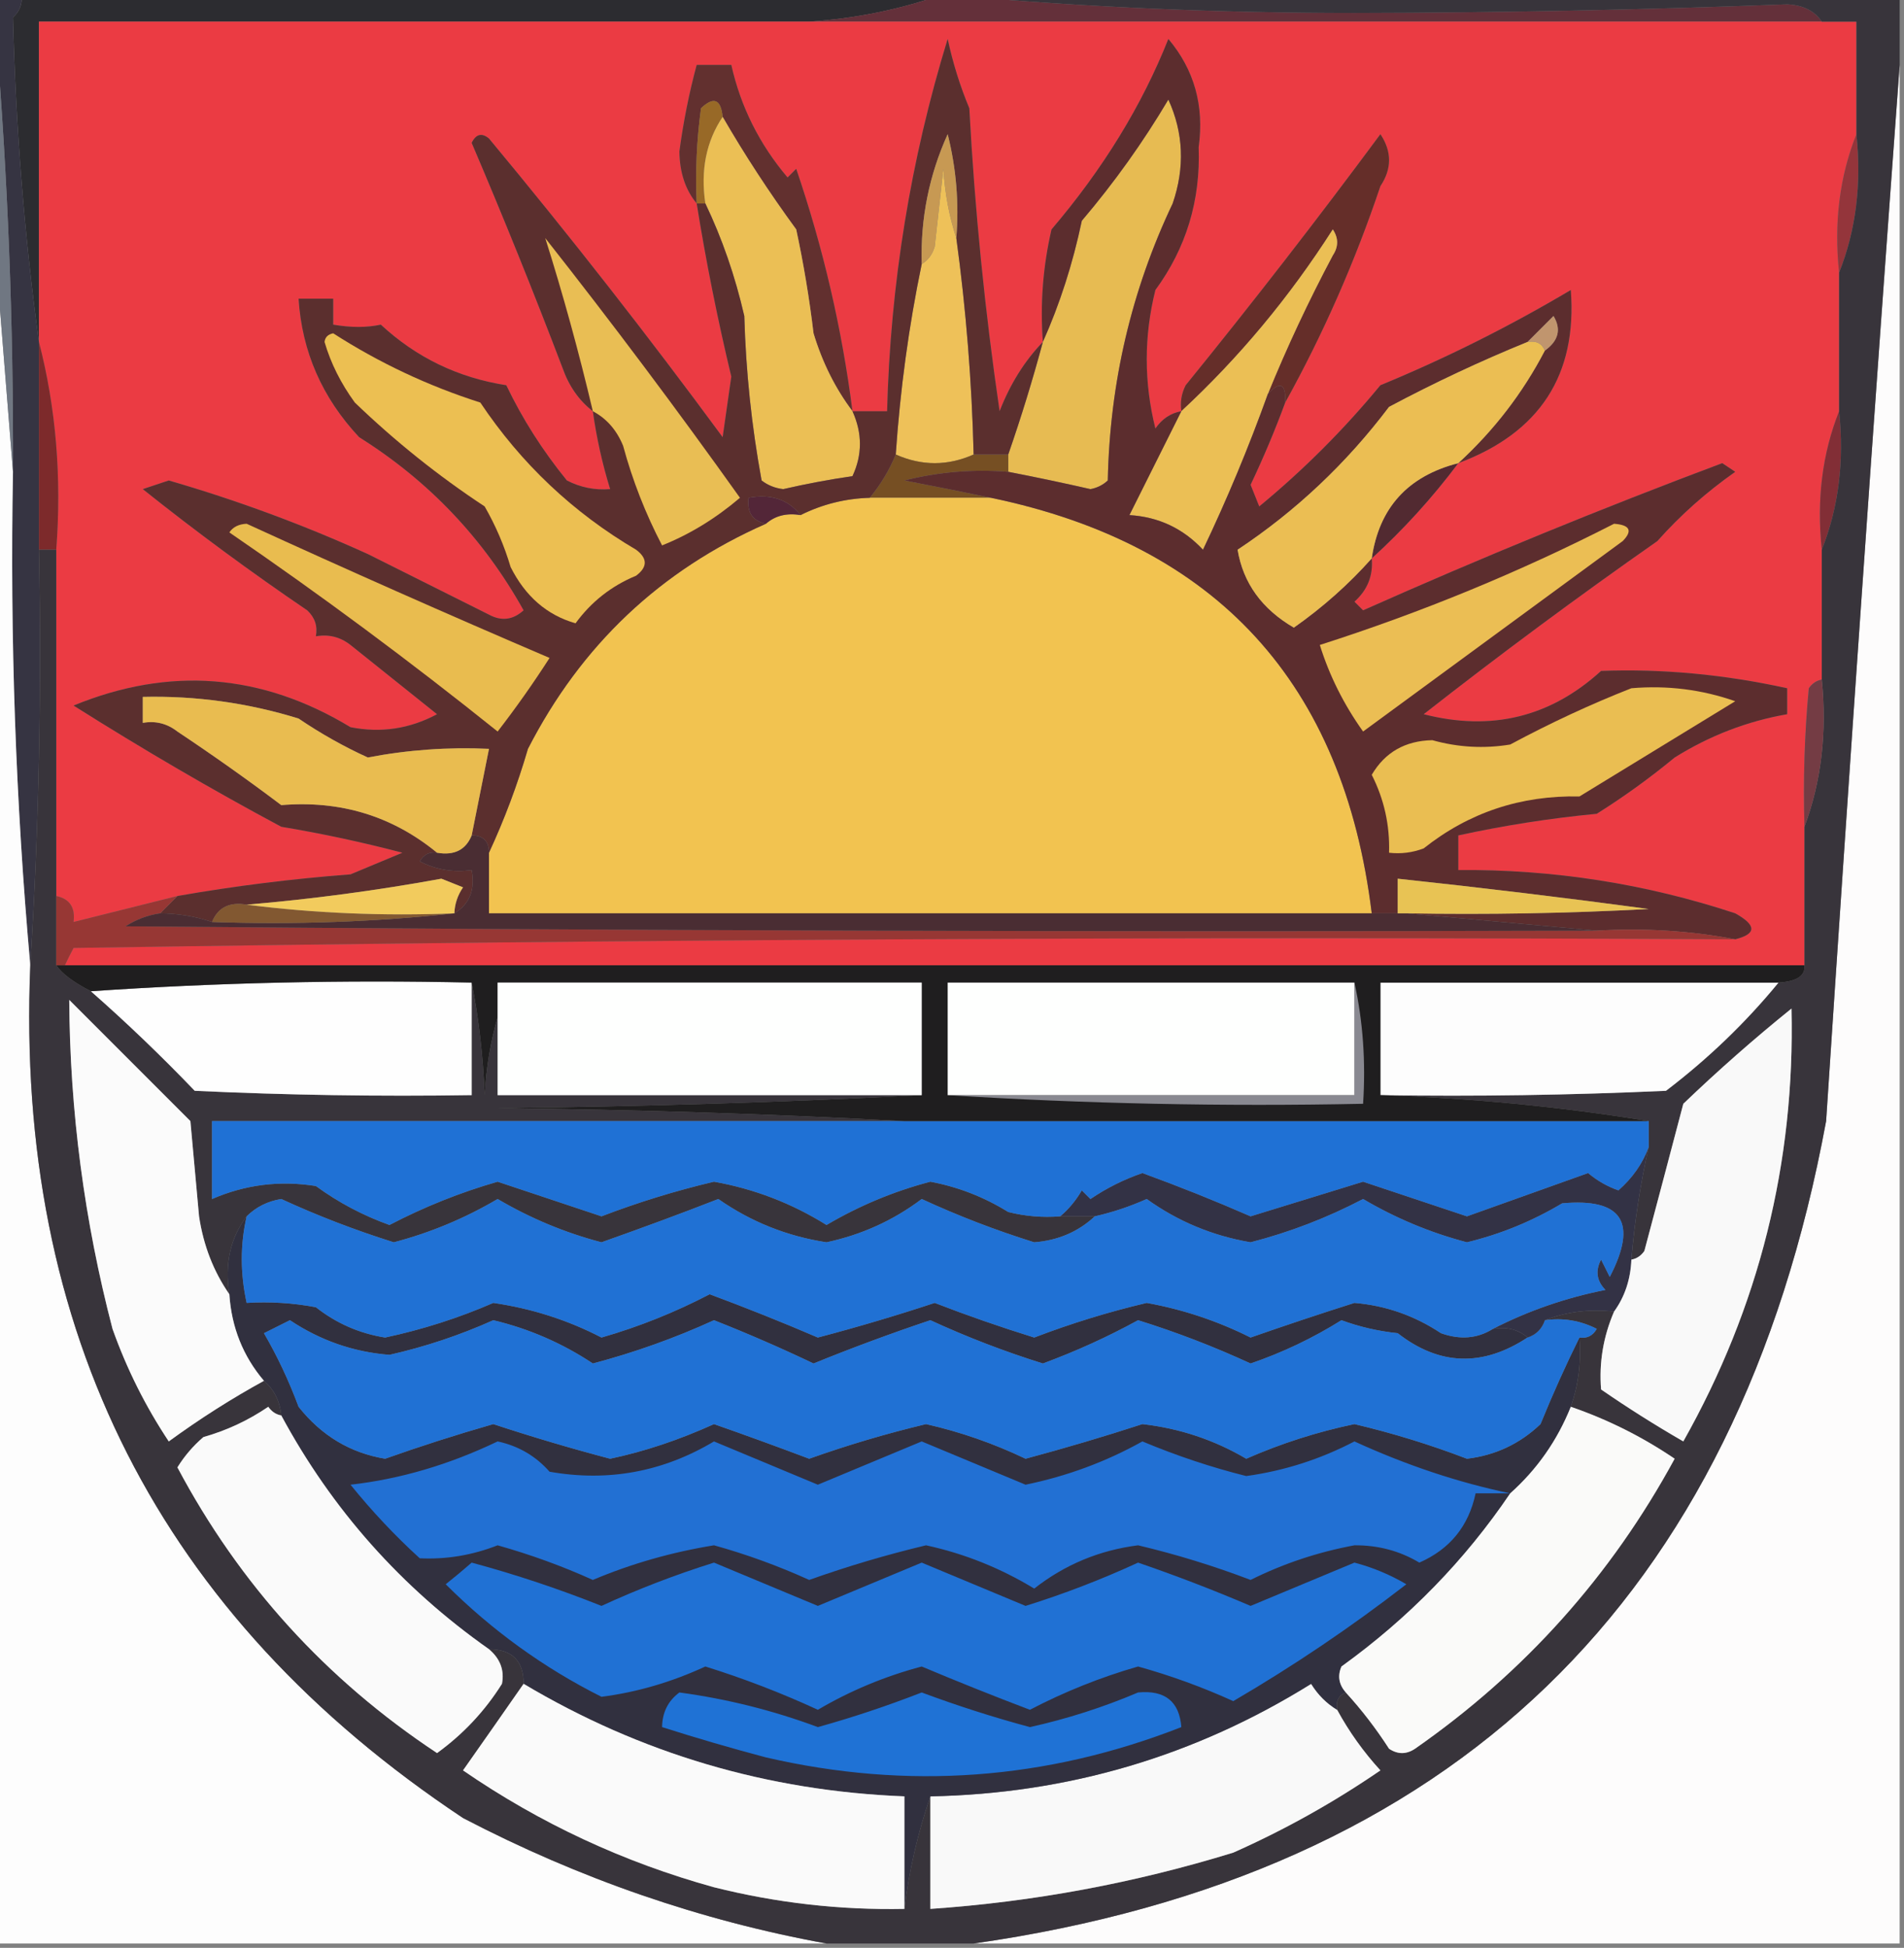 <?xml version="1.0" encoding="UTF-8"?>
<!DOCTYPE svg PUBLIC "-//W3C//DTD SVG 1.1//EN" "http://www.w3.org/Graphics/SVG/1.1/DTD/svg11.dtd">
<svg xmlns="http://www.w3.org/2000/svg" version="1.1" width="220px" height="225px" style="shape-rendering:geometricPrecision; text-rendering:geometricPrecision; image-rendering:optimizeQuality; fill-rule:evenodd; clip-rule:evenodd" xmlns:xlink="http://www.w3.org/1999/xlink">
<rect width="100%" height="100%" fill="#808080" stroke="none"/>
<g><path style="opacity:1" fill="#2c2c30" d="M 2.5,-0.5 C 37.833,-0.5 73.167,-0.5 108.5,-0.5C 103.749,1.141 98.749,2.141 93.5,2.5C 63.833,2.5 34.167,2.5 4.5,2.5C 4.5,14.833 4.5,27.167 4.5,39.5C 2.825,27.299 1.825,14.799 1.5,2C 2.252,1.329 2.586,0.496 2.5,-0.5 Z"/></g>
<g><path style="opacity:1" fill="#64303a" d="M 108.5,-0.5 C 109.167,-0.5 109.833,-0.5 110.5,-0.5C 125.485,0.833 140.818,1.499 156.5,1.5C 173.18,1.471 189.847,1.138 206.5,0.5C 208.333,0.585 209.666,1.252 210.5,2.5C 171.5,2.5 132.5,2.5 93.5,2.5C 98.749,2.141 103.749,1.141 108.5,-0.5 Z"/></g>
<g><path style="opacity:1" fill="#eb3b43" d="M 93.5,2.5 C 132.5,2.5 171.5,2.5 210.5,2.5C 211.833,2.5 213.167,2.5 214.5,2.5C 214.5,6.833 214.5,11.167 214.5,15.5C 212.554,20.396 211.887,25.729 212.5,31.5C 212.5,36.833 212.5,42.167 212.5,47.5C 210.554,52.396 209.887,57.729 210.5,63.5C 210.5,68.5 210.5,73.5 210.5,78.5C 209.883,78.611 209.383,78.944 209,79.5C 208.501,84.823 208.334,90.156 208.5,95.5C 208.5,100.833 208.5,106.167 208.5,111.5C 141.5,111.5 74.5,111.5 7.5,111.5C 7.804,110.85 8.137,110.183 8.5,109.5C 72.496,108.5 136.497,108.167 200.5,108.5C 202.977,107.88 202.977,106.88 200.5,105.5C 190.137,102.079 179.47,100.412 168.5,100.5C 168.5,99.167 168.5,97.833 168.5,96.5C 173.769,95.351 179.102,94.517 184.5,94C 187.64,92.027 190.64,89.86 193.5,87.5C 197.549,84.971 201.882,83.304 206.5,82.5C 206.5,81.5 206.5,80.5 206.5,79.5C 199.226,77.904 192.059,77.237 185,77.5C 179.141,82.84 172.308,84.506 164.5,82.5C 173.322,75.59 182.322,68.923 191.5,62.5C 194.161,59.508 197.161,56.842 200.5,54.5C 200,54.167 199.5,53.833 199,53.5C 185.01,58.744 171.176,64.411 157.5,70.5C 157.167,70.167 156.833,69.833 156.5,69.5C 158.005,68.159 158.672,66.492 158.5,64.5C 162.157,61.174 165.49,57.508 168.5,53.5C 177.911,49.987 182.245,43.32 181.5,33.5C 174.404,37.715 167.071,41.381 159.5,44.5C 155.29,49.609 150.623,54.275 145.5,58.5C 145.167,57.667 144.833,56.833 144.5,56C 145.996,52.848 147.329,49.682 148.5,46.5C 152.896,38.567 156.563,30.233 159.5,21.5C 160.833,19.5 160.833,17.5 159.5,15.5C 152.226,25.325 144.726,34.992 137,44.5C 136.517,45.448 136.351,46.448 136.5,47.5C 135.265,47.721 134.265,48.388 133.5,49.5C 132.167,44.167 132.167,38.833 133.5,33.5C 137.06,28.646 138.727,23.146 138.5,17C 139.16,12.217 137.993,8.051 135,4.5C 131.943,12.199 127.443,19.533 121.5,26.5C 120.508,30.783 120.174,35.116 120.5,39.5C 118.383,41.7 116.716,44.367 115.5,47.5C 113.795,35.885 112.628,24.219 112,12.5C 110.938,9.971 110.105,7.304 109.5,4.5C 105.218,18.435 102.884,32.768 102.5,47.5C 101.167,47.5 99.833,47.5 98.5,47.5C 97.282,37.961 95.115,28.627 92,19.5C 91.667,19.833 91.333,20.167 91,20.5C 87.75,16.666 85.583,12.333 84.5,7.5C 83.167,7.5 81.833,7.5 80.5,7.5C 79.623,10.752 78.957,14.085 78.5,17.5C 78.539,19.952 79.206,21.952 80.5,23.5C 81.576,30.2 82.91,36.866 84.5,43.5C 84.167,45.833 83.833,48.167 83.5,50.5C 74.879,38.786 65.879,27.286 56.5,16C 55.668,15.312 55.002,15.479 54.5,16.5C 58.16,25.066 61.66,33.732 65,42.5C 65.737,44.596 66.903,46.263 68.5,47.5C 68.927,50.564 69.594,53.564 70.5,56.5C 68.738,56.643 67.071,56.309 65.5,55.5C 62.686,52.044 60.352,48.377 58.5,44.5C 52.932,43.633 48.099,41.299 44,37.5C 42.374,37.854 40.541,37.854 38.5,37.5C 38.5,36.5 38.5,35.5 38.5,34.5C 37.167,34.5 35.833,34.5 34.5,34.5C 34.888,40.603 37.221,45.937 41.5,50.5C 49.549,55.548 55.882,62.215 60.5,70.5C 59.277,71.614 57.944,71.781 56.5,71C 51.87,68.685 47.203,66.352 42.5,64C 35.081,60.63 27.414,57.796 19.5,55.5C 18.5,55.833 17.5,56.167 16.5,56.5C 22.655,61.411 28.989,66.077 35.5,70.5C 36.386,71.325 36.719,72.325 36.5,73.5C 37.978,73.238 39.311,73.571 40.5,74.5C 43.833,77.167 47.167,79.833 50.5,82.5C 47.336,84.194 44.002,84.694 40.5,84C 30.24,77.788 19.573,76.954 8.5,81.5C 16.552,86.582 24.552,91.249 32.5,95.5C 37.218,96.286 41.885,97.286 46.5,98.5C 44.5,99.333 42.5,100.167 40.5,101C 33.782,101.509 27.115,102.342 20.5,103.5C 16.5,104.5 12.5,105.5 8.5,106.5C 8.715,104.821 8.048,103.821 6.5,103.5C 6.5,90.167 6.5,76.833 6.5,63.5C 7.133,55.097 6.467,47.097 4.5,39.5C 4.5,27.167 4.5,14.833 4.5,2.5C 34.167,2.5 63.833,2.5 93.5,2.5 Z"/></g>
<g><path style="opacity:1" fill="#62302f" d="M 98.5,47.5 C 96.519,44.872 95.019,41.872 94,38.5C 93.519,34.469 92.853,30.469 92,26.5C 88.888,22.247 86.055,17.913 83.5,13.5C 83.294,11.451 82.461,11.117 81,12.5C 80.501,16.152 80.335,19.818 80.5,23.5C 79.206,21.952 78.539,19.952 78.5,17.5C 78.957,14.085 79.623,10.752 80.5,7.5C 81.833,7.5 83.167,7.5 84.5,7.5C 85.583,12.333 87.75,16.666 91,20.5C 91.333,20.167 91.667,19.833 92,19.5C 95.115,28.627 97.282,37.961 98.5,47.5 Z"/></g>
<g><path style="opacity:1" fill="#fdfcfc" d="M 219.5,7.5 C 219.5,79.833 219.5,152.167 219.5,224.5C 183.833,224.5 148.167,224.5 112.5,224.5C 167.937,216.568 200.77,184.901 211,129.5C 213.685,88.68 216.519,48.013 219.5,7.5 Z"/></g>
<g><path style="opacity:1" fill="#986927" d="M 83.5,13.5 C 81.598,16.337 80.931,19.671 81.5,23.5C 81.167,23.5 80.833,23.5 80.5,23.5C 80.335,19.818 80.501,16.152 81,12.5C 82.461,11.117 83.294,11.451 83.5,13.5 Z"/></g>
<g><path style="opacity:1" fill="#e7bb52" d="M 116.5,54.5 C 116.5,53.833 116.5,53.167 116.5,52.5C 117.988,48.212 119.322,43.879 120.5,39.5C 122.461,35.112 123.961,30.446 125,25.5C 128.747,21.093 132.08,16.426 135,11.5C 136.755,15.35 136.922,19.35 135.5,23.5C 130.736,33.525 128.236,44.192 128,55.5C 127.439,56.022 126.772,56.355 126,56.5C 122.829,55.778 119.662,55.111 116.5,54.5 Z"/></g>
<g><path style="opacity:1" fill="#ebbf55" d="M 83.5,13.5 C 86.055,17.913 88.888,22.247 92,26.5C 92.853,30.469 93.519,34.469 94,38.5C 95.019,41.872 96.519,44.872 98.5,47.5C 99.649,50.041 99.649,52.541 98.5,55C 95.812,55.392 93.145,55.892 90.5,56.5C 89.558,56.392 88.725,56.059 88,55.5C 86.848,49.23 86.181,42.897 86,36.5C 84.941,31.888 83.441,27.554 81.5,23.5C 80.931,19.671 81.598,16.337 83.5,13.5 Z"/></g>
<g><path style="opacity:1" fill="#363442" d="M -0.5,-0.5 C 0.5,-0.5 1.5,-0.5 2.5,-0.5C 2.586,0.496 2.252,1.329 1.5,2C 1.825,14.799 2.825,27.299 4.5,39.5C 4.5,47.5 4.5,55.5 4.5,63.5C 4.83,79.675 4.496,95.675 3.5,111.5C 1.811,92.694 1.145,73.694 1.5,54.5C 1.568,37.314 0.901,20.314 -0.5,3.5C -0.5,2.167 -0.5,0.833 -0.5,-0.5 Z"/></g>
<g><path style="opacity:1" fill="#eec159" d="M 110.5,27.5 C 111.629,35.79 112.296,44.124 112.5,52.5C 109.5,53.833 106.5,53.833 103.5,52.5C 104.015,44.967 105.015,37.634 106.5,30.5C 107.222,30.082 107.722,29.416 108,28.5C 108.333,25.5 108.667,22.5 109,19.5C 109.183,22.365 109.683,25.031 110.5,27.5 Z"/></g>
<g><path style="opacity:1" fill="#652e29" d="M 148.5,46.5 C 148.591,44.302 147.925,43.969 146.5,45.5C 148.699,40.099 151.199,34.765 154,29.5C 154.667,28.5 154.667,27.5 154,26.5C 149.003,34.319 143.169,41.319 136.5,47.5C 136.351,46.448 136.517,45.448 137,44.5C 144.726,34.992 152.226,25.325 159.5,15.5C 160.833,17.5 160.833,19.5 159.5,21.5C 156.563,30.233 152.896,38.567 148.5,46.5 Z"/></g>
<g><path style="opacity:1" fill="#94353b" d="M 214.5,15.5 C 215.113,21.271 214.446,26.604 212.5,31.5C 211.887,25.729 212.554,20.396 214.5,15.5 Z"/></g>
<g><path style="opacity:1" fill="#fdfdfd" d="M -0.5,29.5 C 0.167,37.833 0.833,46.167 1.5,54.5C 1.145,73.694 1.811,92.694 3.5,111.5C 1.761,153.857 18.428,186.691 53.5,210C 66.939,217.01 80.939,221.844 95.5,224.5C 63.5,224.5 31.5,224.5 -0.5,224.5C -0.5,159.5 -0.5,94.5 -0.5,29.5 Z"/></g>
<g><path style="opacity:1" fill="#ebbf55" d="M 146.5,45.5 C 144.279,51.677 141.779,57.677 139,63.5C 136.703,61.039 133.87,59.706 130.5,59.5C 132.5,55.5 134.5,51.5 136.5,47.5C 143.169,41.319 149.003,34.319 154,26.5C 154.667,27.5 154.667,28.5 154,29.5C 151.199,34.765 148.699,40.099 146.5,45.5 Z"/></g>
<g><path style="opacity:1" fill="#707782" d="M -0.5,3.5 C 0.901,20.314 1.568,37.314 1.5,54.5C 0.833,46.167 0.167,37.833 -0.5,29.5C -0.5,20.833 -0.5,12.167 -0.5,3.5 Z"/></g>
<g><path style="opacity:1" fill="#764f23" d="M 103.5,52.5 C 106.5,53.833 109.5,53.833 112.5,52.5C 113.833,52.5 115.167,52.5 116.5,52.5C 116.5,53.167 116.5,53.833 116.5,54.5C 112.445,54.176 108.445,54.509 104.5,55.5C 107.977,56.167 111.311,56.834 114.5,57.5C 109.833,57.5 105.167,57.5 100.5,57.5C 101.767,55.961 102.767,54.294 103.5,52.5 Z"/></g>
<g><path style="opacity:1" fill="#7d2a2b" d="M 4.5,39.5 C 6.467,47.097 7.133,55.097 6.5,63.5C 5.833,63.5 5.167,63.5 4.5,63.5C 4.5,55.5 4.5,47.5 4.5,39.5 Z"/></g>
<g><path style="opacity:1" fill="#f2c350" d="M 100.5,57.5 C 105.167,57.5 109.833,57.5 114.5,57.5C 140.582,62.919 155.248,78.919 158.5,105.5C 124.5,105.5 90.5,105.5 56.5,105.5C 56.5,103.167 56.5,100.833 56.5,98.5C 58.284,94.655 59.784,90.655 61,86.5C 67.136,74.535 76.303,65.868 88.5,60.5C 89.568,59.566 90.901,59.232 92.5,59.5C 95.006,58.25 97.673,57.584 100.5,57.5 Z"/></g>
<g><path style="opacity:1" fill="#532638" d="M 92.5,59.5 C 90.901,59.232 89.568,59.566 88.5,60.5C 86.952,60.179 86.285,59.179 86.5,57.5C 89.082,57.025 91.082,57.692 92.5,59.5 Z"/></g>
<g><path style="opacity:1" fill="#5c2d2e" d="M 136.5,47.5 C 134.5,51.5 132.5,55.5 130.5,59.5C 133.87,59.706 136.703,61.039 139,63.5C 141.779,57.677 144.279,51.677 146.5,45.5C 147.925,43.969 148.591,44.302 148.5,46.5C 147.329,49.682 145.996,52.848 144.5,56C 144.833,56.833 145.167,57.667 145.5,58.5C 150.623,54.275 155.29,49.609 159.5,44.5C 167.071,41.381 174.404,37.715 181.5,33.5C 182.245,43.32 177.911,49.987 168.5,53.5C 172.623,49.718 175.957,45.385 178.5,40.5C 180.088,39.365 180.421,38.031 179.5,36.5C 178.452,37.548 177.452,38.548 176.5,39.5C 171.099,41.699 165.765,44.199 160.5,47C 155.568,53.533 149.734,59.033 143,63.5C 143.642,67.351 145.809,70.351 149.5,72.5C 152.843,70.153 155.843,67.487 158.5,64.5C 158.672,66.492 158.005,68.159 156.5,69.5C 156.833,69.833 157.167,70.167 157.5,70.5C 171.176,64.411 185.01,58.744 199,53.5C 199.5,53.833 200,54.167 200.5,54.5C 197.161,56.842 194.161,59.508 191.5,62.5C 182.322,68.923 173.322,75.59 164.5,82.5C 172.308,84.506 179.141,82.84 185,77.5C 192.059,77.237 199.226,77.904 206.5,79.5C 206.5,80.5 206.5,81.5 206.5,82.5C 201.882,83.304 197.549,84.971 193.5,87.5C 190.64,89.86 187.64,92.027 184.5,94C 179.102,94.517 173.769,95.351 168.5,96.5C 168.5,97.833 168.5,99.167 168.5,100.5C 179.47,100.412 190.137,102.079 200.5,105.5C 202.977,106.88 202.977,107.88 200.5,108.5C 195.36,107.512 190.026,107.179 184.5,107.5C 177.167,106.833 169.833,106.167 162.5,105.5C 171.839,105.666 181.173,105.5 190.5,105C 180.841,103.701 171.174,102.534 161.5,101.5C 161.5,102.833 161.5,104.167 161.5,105.5C 160.5,105.5 159.5,105.5 158.5,105.5C 155.248,78.919 140.582,62.919 114.5,57.5C 111.311,56.834 107.977,56.167 104.5,55.5C 108.445,54.509 112.445,54.176 116.5,54.5C 119.662,55.111 122.829,55.778 126,56.5C 126.772,56.355 127.439,56.022 128,55.5C 128.236,44.192 130.736,33.525 135.5,23.5C 136.922,19.35 136.755,15.35 135,11.5C 132.08,16.426 128.747,21.093 125,25.5C 123.961,30.446 122.461,35.112 120.5,39.5C 120.174,35.116 120.508,30.783 121.5,26.5C 127.443,19.533 131.943,12.199 135,4.5C 137.993,8.051 139.16,12.217 138.5,17C 138.727,23.146 137.06,28.646 133.5,33.5C 132.167,38.833 132.167,44.167 133.5,49.5C 134.265,48.388 135.265,47.721 136.5,47.5 Z"/></g>
<g><path style="opacity:1" fill="#522a31" d="M 168.5,53.5 C 165.49,57.508 162.157,61.174 158.5,64.5C 159.341,58.656 162.674,54.989 168.5,53.5 Z"/></g>
<g><path style="opacity:1" fill="#ebbe53" d="M 176.5,39.5 C 177.492,39.328 178.158,39.662 178.5,40.5C 175.957,45.385 172.623,49.718 168.5,53.5C 162.674,54.989 159.341,58.656 158.5,64.5C 155.843,67.487 152.843,70.153 149.5,72.5C 145.809,70.351 143.642,67.351 143,63.5C 149.734,59.033 155.568,53.533 160.5,47C 165.765,44.199 171.099,41.699 176.5,39.5 Z"/></g>
<g><path style="opacity:1" fill="#c0956e" d="M 178.5,40.5 C 178.158,39.662 177.492,39.328 176.5,39.5C 177.452,38.548 178.452,37.548 179.5,36.5C 180.421,38.031 180.088,39.365 178.5,40.5 Z"/></g>
<g><path style="opacity:1" fill="#822e36" d="M 212.5,47.5 C 213.113,53.271 212.446,58.604 210.5,63.5C 209.887,57.729 210.554,52.396 212.5,47.5 Z"/></g>
<g><path style="opacity:1" fill="#ebbe54" d="M 186.5,60.5 C 188.337,60.639 188.67,61.306 187.5,62.5C 177.49,69.836 167.49,77.17 157.5,84.5C 155.268,81.37 153.602,78.037 152.5,74.5C 164.28,70.732 175.613,66.066 186.5,60.5 Z"/></g>
<g><path style="opacity:1" fill="#5b2f2e" d="M 120.5,39.5 C 119.322,43.879 117.988,48.212 116.5,52.5C 115.167,52.5 113.833,52.5 112.5,52.5C 112.296,44.124 111.629,35.79 110.5,27.5C 110.824,23.445 110.491,19.445 109.5,15.5C 107.351,20.244 106.351,25.244 106.5,30.5C 105.015,37.634 104.015,44.967 103.5,52.5C 102.767,54.294 101.767,55.961 100.5,57.5C 97.673,57.584 95.006,58.25 92.5,59.5C 91.082,57.692 89.082,57.025 86.5,57.5C 86.285,59.179 86.952,60.179 88.5,60.5C 76.303,65.868 67.136,74.535 61,86.5C 59.784,90.655 58.284,94.655 56.5,98.5C 56.5,97.167 55.833,96.5 54.5,96.5C 55.167,93.167 55.833,89.833 56.5,86.5C 51.788,86.282 47.122,86.615 42.5,87.5C 39.729,86.239 37.062,84.739 34.5,83C 28.635,81.189 22.635,80.356 16.5,80.5C 16.5,81.5 16.5,82.5 16.5,83.5C 17.978,83.238 19.311,83.571 20.5,84.5C 24.603,87.231 28.603,90.064 32.5,93C 39.341,92.432 45.341,94.265 50.5,98.5C 49.624,98.369 48.957,98.703 48.5,99.5C 50.396,100.466 52.396,100.799 54.5,100.5C 54.923,102.781 54.256,104.448 52.5,105.5C 52.539,104.417 52.873,103.417 53.5,102.5C 52.667,102.167 51.833,101.833 51,101.5C 43.54,102.862 36.04,103.862 28.5,104.5C 26.517,104.157 25.183,104.824 24.5,106.5C 22.565,105.85 20.565,105.517 18.5,105.5C 19.167,104.833 19.833,104.167 20.5,103.5C 27.115,102.342 33.782,101.509 40.5,101C 42.5,100.167 44.5,99.333 46.5,98.5C 41.885,97.286 37.218,96.286 32.5,95.5C 24.552,91.249 16.552,86.582 8.5,81.5C 19.573,76.954 30.24,77.788 40.5,84C 44.002,84.694 47.336,84.194 50.5,82.5C 47.167,79.833 43.833,77.167 40.5,74.5C 39.311,73.571 37.978,73.238 36.5,73.5C 36.719,72.325 36.386,71.325 35.5,70.5C 28.989,66.077 22.655,61.411 16.5,56.5C 17.5,56.167 18.5,55.833 19.5,55.5C 27.414,57.796 35.081,60.63 42.5,64C 47.203,66.352 51.87,68.685 56.5,71C 57.944,71.781 59.277,71.614 60.5,70.5C 55.882,62.215 49.549,55.548 41.5,50.5C 37.221,45.937 34.888,40.603 34.5,34.5C 35.833,34.5 37.167,34.5 38.5,34.5C 38.5,35.5 38.5,36.5 38.5,37.5C 40.541,37.854 42.374,37.854 44,37.5C 48.099,41.299 52.932,43.633 58.5,44.5C 60.352,48.377 62.686,52.044 65.5,55.5C 67.071,56.309 68.738,56.643 70.5,56.5C 69.594,53.564 68.927,50.564 68.5,47.5C 66.903,46.263 65.737,44.596 65,42.5C 61.66,33.732 58.16,25.066 54.5,16.5C 55.002,15.479 55.668,15.312 56.5,16C 65.879,27.286 74.879,38.786 83.5,50.5C 83.833,48.167 84.167,45.833 84.5,43.5C 82.91,36.866 81.576,30.2 80.5,23.5C 80.833,23.5 81.167,23.5 81.5,23.5C 83.441,27.554 84.941,31.888 86,36.5C 86.181,42.897 86.848,49.23 88,55.5C 88.725,56.059 89.558,56.392 90.5,56.5C 93.145,55.892 95.812,55.392 98.5,55C 99.649,52.541 99.649,50.041 98.5,47.5C 99.833,47.5 101.167,47.5 102.5,47.5C 102.884,32.768 105.218,18.435 109.5,4.5C 110.105,7.304 110.938,9.971 112,12.5C 112.628,24.219 113.795,35.885 115.5,47.5C 116.716,44.367 118.383,41.7 120.5,39.5 Z"/></g>
<g><path style="opacity:1" fill="#e9bc4f" d="M 26.5,61.5 C 26.917,60.876 27.584,60.543 28.5,60.5C 40.106,65.817 51.772,70.984 63.5,76C 61.623,78.921 59.623,81.754 57.5,84.5C 47.43,76.423 37.097,68.757 26.5,61.5 Z"/></g>
<g><path style="opacity:1" fill="#ecbf52" d="M 37.5,39.5 C 37.56,38.957 37.893,38.624 38.5,38.5C 43.81,41.912 49.477,44.579 55.5,46.5C 60.213,53.546 66.213,59.213 73.5,63.5C 74.833,64.5 74.833,65.5 73.5,66.5C 70.651,67.677 68.318,69.51 66.5,72C 63.199,71.052 60.699,68.885 59,65.5C 58.273,63.047 57.273,60.714 56,58.5C 50.671,54.99 45.671,50.99 41,46.5C 39.384,44.287 38.217,41.953 37.5,39.5 Z"/></g>
<g><path style="opacity:1" fill="#e9be54" d="M 68.5,47.5 C 66.885,40.654 65.052,33.987 63,27.5C 70.743,37.321 78.243,47.321 85.5,57.5C 82.684,59.896 79.684,61.729 76.5,63C 74.587,59.339 73.087,55.506 72,51.5C 71.26,49.681 70.093,48.348 68.5,47.5 Z"/></g>
<g><path style="opacity:1" fill="#c79953" d="M 110.5,27.5 C 109.683,25.031 109.183,22.365 109,19.5C 108.667,22.5 108.333,25.5 108,28.5C 107.722,29.416 107.222,30.082 106.5,30.5C 106.351,25.244 107.351,20.244 109.5,15.5C 110.491,19.445 110.824,23.445 110.5,27.5 Z"/></g>
<g><path style="opacity:1" fill="#38343b" d="M 110.5,-0.5 C 146.833,-0.5 183.167,-0.5 219.5,-0.5C 219.5,2.167 219.5,4.833 219.5,7.5C 216.519,48.013 213.685,88.68 211,129.5C 200.77,184.901 167.937,216.568 112.5,224.5C 106.833,224.5 101.167,224.5 95.5,224.5C 80.939,221.844 66.939,217.01 53.5,210C 18.428,186.691 1.761,153.857 3.5,111.5C 4.496,95.675 4.83,79.675 4.5,63.5C 5.167,63.5 5.833,63.5 6.5,63.5C 6.5,76.833 6.5,90.167 6.5,103.5C 6.5,106.167 6.5,108.833 6.5,111.5C 7.157,112.467 8.491,113.467 10.5,114.5C 14.631,118.13 18.631,121.963 22.5,126C 33.161,126.5 43.828,126.667 54.5,126.5C 54.5,122.167 54.5,117.833 54.5,113.5C 55.325,117.647 55.825,121.981 56,126.5C 56.181,123.305 56.681,120.305 57.5,117.5C 57.5,120.5 57.5,123.5 57.5,126.5C 73.833,126.5 90.167,126.5 106.5,126.5C 90.338,127.331 74.005,127.831 57.5,128C 73.339,128.169 89.005,128.669 104.5,129.5C 77.833,129.5 51.167,129.5 24.5,129.5C 24.5,132.5 24.5,135.5 24.5,138.5C 28.339,136.833 32.339,136.333 36.5,137C 39.105,138.902 41.938,140.402 45,141.5C 49.018,139.406 53.185,137.739 57.5,136.5C 61.5,137.833 65.5,139.167 69.5,140.5C 73.75,138.874 78.084,137.54 82.5,136.5C 87.157,137.329 91.49,138.995 95.5,141.5C 99.291,139.269 103.291,137.602 107.5,136.5C 110.702,137.099 113.702,138.266 116.5,140C 118.473,140.495 120.473,140.662 122.5,140.5C 123.833,140.5 125.167,140.5 126.5,140.5C 124.586,142.286 122.252,143.286 119.5,143.5C 115.071,142.12 110.738,140.454 106.5,138.5C 103.236,140.964 99.57,142.63 95.5,143.5C 90.934,142.799 86.767,141.133 83,138.5C 78.843,140.121 74.343,141.788 69.5,143.5C 65.291,142.398 61.291,140.731 57.5,138.5C 53.709,140.731 49.709,142.398 45.5,143.5C 41.041,142.102 36.708,140.435 32.5,138.5C 30.927,138.752 29.594,139.418 28.5,140.5C 26.612,142.988 25.945,145.988 26.5,149.5C 24.672,146.865 23.505,143.865 23,140.5C 22.667,136.833 22.333,133.167 22,129.5C 17.333,124.833 12.667,120.167 8,115.5C 8.075,128.357 9.741,141.023 13,153.5C 14.639,158.112 16.806,162.446 19.5,166.5C 23.095,163.88 26.762,161.547 30.5,159.5C 31.674,160.514 32.34,161.847 32.5,163.5C 31.883,163.389 31.383,163.056 31,162.5C 28.696,164.068 26.196,165.235 23.5,166C 22.313,167.019 21.313,168.186 20.5,169.5C 27.688,183.023 37.688,194.023 50.5,202.5C 53.522,200.312 56.022,197.645 58,194.5C 58.3,192.934 57.8,191.601 56.5,190.5C 59.179,190.525 60.512,191.858 60.5,194.5C 58.192,197.815 55.859,201.149 53.5,204.5C 62.404,210.619 72.071,215.119 82.5,218C 89.726,219.812 97.059,220.645 104.5,220.5C 105.044,216.065 106.044,211.732 107.5,207.5C 107.5,211.833 107.5,216.167 107.5,220.5C 119.411,219.685 131.078,217.518 142.5,214C 148.458,211.354 154.124,208.188 159.5,204.5C 157.542,202.36 155.875,200.027 154.5,197.5C 154.328,196.508 154.662,195.842 155.5,195.5C 157.334,197.505 159.001,199.672 160.5,202C 161.5,202.667 162.5,202.667 163.5,202C 176.165,193.171 186.165,182.004 193.5,168.5C 189.766,165.966 185.766,163.966 181.5,162.5C 182.388,159.946 182.721,157.279 182.5,154.5C 183.376,154.631 184.043,154.298 184.5,153.5C 182.604,152.534 180.604,152.201 178.5,152.5C 180.948,151.527 183.615,151.194 186.5,151.5C 185.249,154.406 184.749,157.406 185,160.5C 188.082,162.625 191.249,164.625 194.5,166.5C 203.253,150.985 207.42,134.319 207,116.5C 202.685,119.981 198.518,123.647 194.5,127.5C 192.996,133.22 191.496,138.887 190,144.5C 189.617,145.056 189.117,145.389 188.5,145.5C 188.869,141.106 189.535,136.773 190.5,132.5C 190.5,131.5 190.5,130.5 190.5,129.5C 180.374,127.842 170.04,126.842 159.5,126.5C 170.505,126.667 181.505,126.5 192.5,126C 197.383,122.281 201.716,118.115 205.5,113.5C 207.622,113.374 208.622,112.707 208.5,111.5C 208.5,106.167 208.5,100.833 208.5,95.5C 210.45,90.265 211.117,84.598 210.5,78.5C 210.5,73.5 210.5,68.5 210.5,63.5C 212.446,58.604 213.113,53.271 212.5,47.5C 212.5,42.167 212.5,36.833 212.5,31.5C 214.446,26.604 215.113,21.271 214.5,15.5C 214.5,11.167 214.5,6.833 214.5,2.5C 213.167,2.5 211.833,2.5 210.5,2.5C 209.666,1.252 208.333,0.585 206.5,0.5C 189.847,1.138 173.18,1.471 156.5,1.5C 140.818,1.499 125.485,0.833 110.5,-0.5 Z"/></g>
<g><path style="opacity:1" fill="#f9f9f9" d="M 154.5,197.5 C 155.875,200.027 157.542,202.36 159.5,204.5C 154.124,208.188 148.458,211.354 142.5,214C 131.078,217.518 119.411,219.685 107.5,220.5C 107.5,216.167 107.5,211.833 107.5,207.5C 123.408,207.189 138.075,202.856 151.5,194.5C 152.288,195.77 153.288,196.77 154.5,197.5 Z"/></g>
<g><path style="opacity:1" fill="#31303f" d="M 28.5,140.5 C 27.753,143.753 27.753,147.086 28.5,150.5C 31.187,150.336 33.854,150.503 36.5,151C 38.862,152.862 41.529,154.029 44.5,154.5C 48.841,153.572 53.008,152.239 57,150.5C 61.444,151.149 65.611,152.482 69.5,154.5C 73.815,153.261 77.982,151.594 82,149.5C 86.263,151.084 90.43,152.751 94.5,154.5C 99.058,153.301 103.558,151.967 108,150.5C 111.742,151.947 115.575,153.28 119.5,154.5C 123.75,152.874 128.084,151.54 132.5,150.5C 136.675,151.252 140.675,152.585 144.5,154.5C 148.539,153.09 152.539,151.756 156.5,150.5C 160.114,150.804 163.448,151.971 166.5,154C 168.712,154.789 170.712,154.622 172.5,153.5C 174.099,153.232 175.432,153.566 176.5,154.5C 171.308,157.918 166.308,157.752 161.5,154C 159.236,153.764 157.069,153.264 155,152.5C 151.692,154.57 148.192,156.237 144.5,157.5C 140.262,155.546 135.929,153.88 131.5,152.5C 127.978,154.427 124.311,156.093 120.5,157.5C 116.052,156.109 111.719,154.442 107.5,152.5C 102.954,154.022 98.454,155.689 94,157.5C 90.263,155.717 86.429,154.05 82.5,152.5C 77.985,154.561 73.319,156.227 68.5,157.5C 64.982,155.159 61.148,153.492 57,152.5C 53.108,154.242 49.108,155.575 45,156.5C 40.843,156.175 37.01,154.842 33.5,152.5C 32.5,153 31.5,153.5 30.5,154C 32.054,156.675 33.387,159.508 34.5,162.5C 37.137,165.831 40.47,167.831 44.5,168.5C 48.577,167.054 52.743,165.72 57,164.5C 61.436,165.963 65.936,167.297 70.5,168.5C 74.427,167.675 78.427,166.342 82.5,164.5C 86.135,165.772 89.802,167.105 93.5,168.5C 97.914,166.929 102.414,165.596 107,164.5C 110.969,165.399 114.802,166.732 118.5,168.5C 123.112,167.262 127.612,165.928 132,164.5C 136.307,164.991 140.307,166.324 144,168.5C 148.039,166.729 152.206,165.395 156.5,164.5C 160.916,165.54 165.25,166.874 169.5,168.5C 172.781,168.109 175.615,166.776 178,164.5C 179.438,160.975 180.938,157.642 182.5,154.5C 182.721,157.279 182.388,159.946 181.5,162.5C 179.938,166.392 177.605,169.725 174.5,172.5C 169.258,180.244 162.758,186.91 155,192.5C 154.53,193.577 154.697,194.577 155.5,195.5C 154.662,195.842 154.328,196.508 154.5,197.5C 153.288,196.77 152.288,195.77 151.5,194.5C 138.075,202.856 123.408,207.189 107.5,207.5C 106.044,211.732 105.044,216.065 104.5,220.5C 104.5,216.167 104.5,211.833 104.5,207.5C 88.676,206.88 74.01,202.547 60.5,194.5C 60.512,191.858 59.179,190.525 56.5,190.5C 46.358,183.361 38.358,174.361 32.5,163.5C 32.34,161.847 31.674,160.514 30.5,159.5C 28.085,156.66 26.752,153.327 26.5,149.5C 25.945,145.988 26.612,142.988 28.5,140.5 Z"/></g>
<g><path style="opacity:1" fill="#1f72d5" d="M 78.5,195.5 C 83.975,196.236 89.308,197.569 94.5,199.5C 98.504,198.388 102.504,197.054 106.5,195.5C 110.624,197.034 114.791,198.368 119,199.5C 123.274,198.555 127.441,197.222 131.5,195.5C 134.603,195.202 136.27,196.535 136.5,199.5C 120.873,205.619 104.873,206.786 88.5,203C 84.441,201.924 80.441,200.757 76.5,199.5C 76.527,197.801 77.194,196.467 78.5,195.5 Z"/></g>
<g><path style="opacity:1" fill="#fafafa" d="M 60.5,194.5 C 74.01,202.547 88.676,206.88 104.5,207.5C 104.5,211.833 104.5,216.167 104.5,220.5C 97.059,220.645 89.726,219.812 82.5,218C 72.071,215.119 62.404,210.619 53.5,204.5C 55.859,201.149 58.192,197.815 60.5,194.5 Z"/></g>
<g><path style="opacity:1" fill="#2071d4" d="M 54.5,180.5 C 59.578,181.869 64.578,183.536 69.5,185.5C 73.719,183.558 78.052,181.891 82.5,180.5C 86.5,182.167 90.5,183.833 94.5,185.5C 98.5,183.833 102.5,182.167 106.5,180.5C 110.5,182.167 114.5,183.833 118.5,185.5C 122.939,184.114 127.273,182.447 131.5,180.5C 135.926,182.019 140.259,183.686 144.5,185.5C 148.5,183.833 152.5,182.167 156.5,180.5C 158.61,181.054 160.61,181.888 162.5,183C 156.119,187.941 149.452,192.441 142.5,196.5C 138.926,194.878 135.26,193.545 131.5,192.5C 127.185,193.739 123.018,195.406 119,197.5C 114.807,195.91 110.64,194.243 106.5,192.5C 102.24,193.632 98.24,195.299 94.5,197.5C 90.262,195.546 85.929,193.88 81.5,192.5C 77.589,194.307 73.589,195.474 69.5,196C 62.841,192.662 56.841,188.329 51.5,183C 52.571,182.148 53.571,181.315 54.5,180.5 Z"/></g>
<g><path style="opacity:1" fill="#2270d3" d="M 174.5,172.5 C 173.167,172.5 171.833,172.5 170.5,172.5C 169.703,176.279 167.536,178.946 164,180.5C 161.739,179.148 159.239,178.481 156.5,178.5C 152.28,179.282 148.28,180.616 144.5,182.5C 140.268,180.886 135.934,179.553 131.5,178.5C 127.031,179.068 123.031,180.735 119.5,183.5C 115.586,181.123 111.419,179.457 107,178.5C 102.414,179.596 97.914,180.929 93.5,182.5C 89.923,180.877 86.257,179.543 82.5,178.5C 77.608,179.293 72.941,180.627 68.5,182.5C 64.961,180.901 61.294,179.568 57.5,178.5C 54.564,179.649 51.564,180.149 48.5,180C 45.637,177.391 42.97,174.558 40.5,171.5C 46.217,170.855 51.884,169.189 57.5,166.5C 59.9,167.018 61.9,168.185 63.5,170C 70.266,171.19 76.6,170.023 82.5,166.5C 86.5,168.167 90.5,169.833 94.5,171.5C 98.5,169.833 102.5,168.167 106.5,166.5C 110.5,168.167 114.5,169.833 118.5,171.5C 123.3,170.511 127.8,168.845 132,166.5C 135.961,168.157 139.961,169.491 144,170.5C 148.38,169.896 152.547,168.563 156.5,166.5C 162.503,169.248 168.503,171.248 174.5,172.5 Z"/></g>
<g><path style="opacity:1" fill="#fafafa" d="M 32.5,163.5 C 38.358,174.361 46.358,183.361 56.5,190.5C 57.8,191.601 58.3,192.934 58,194.5C 56.022,197.645 53.522,200.312 50.5,202.5C 37.688,194.023 27.688,183.023 20.5,169.5C 21.313,168.186 22.313,167.019 23.5,166C 26.196,165.235 28.696,164.068 31,162.5C 31.383,163.056 31.883,163.389 32.5,163.5 Z"/></g>
<g><path style="opacity:1" fill="#fafaf9" d="M 181.5,162.5 C 185.766,163.966 189.766,165.966 193.5,168.5C 186.165,182.004 176.165,193.171 163.5,202C 162.5,202.667 161.5,202.667 160.5,202C 159.001,199.672 157.334,197.505 155.5,195.5C 154.697,194.577 154.53,193.577 155,192.5C 162.758,186.91 169.258,180.244 174.5,172.5C 177.605,169.725 179.938,166.392 181.5,162.5 Z"/></g>
<g><path style="opacity:1" fill="#2071d4" d="M 176.5,154.5 C 177.5,154.167 178.167,153.5 178.5,152.5C 180.604,152.201 182.604,152.534 184.5,153.5C 184.043,154.298 183.376,154.631 182.5,154.5C 180.938,157.642 179.438,160.975 178,164.5C 175.615,166.776 172.781,168.109 169.5,168.5C 165.25,166.874 160.916,165.54 156.5,164.5C 152.206,165.395 148.039,166.729 144,168.5C 140.307,166.324 136.307,164.991 132,164.5C 127.612,165.928 123.112,167.262 118.5,168.5C 114.802,166.732 110.969,165.399 107,164.5C 102.414,165.596 97.914,166.929 93.5,168.5C 89.802,167.105 86.135,165.772 82.5,164.5C 78.427,166.342 74.427,167.675 70.5,168.5C 65.936,167.297 61.436,165.963 57,164.5C 52.743,165.72 48.577,167.054 44.5,168.5C 40.47,167.831 37.137,165.831 34.5,162.5C 33.387,159.508 32.054,156.675 30.5,154C 31.5,153.5 32.5,153 33.5,152.5C 37.01,154.842 40.843,156.175 45,156.5C 49.108,155.575 53.108,154.242 57,152.5C 61.148,153.492 64.982,155.159 68.5,157.5C 73.319,156.227 77.985,154.561 82.5,152.5C 86.429,154.05 90.263,155.717 94,157.5C 98.454,155.689 102.954,154.022 107.5,152.5C 111.719,154.442 116.052,156.109 120.5,157.5C 124.311,156.093 127.978,154.427 131.5,152.5C 135.929,153.88 140.262,155.546 144.5,157.5C 148.192,156.237 151.692,154.57 155,152.5C 157.069,153.264 159.236,153.764 161.5,154C 166.308,157.752 171.308,157.918 176.5,154.5 Z"/></g>
<g><path style="opacity:1" fill="#333245" d="M 190.5,132.5 C 189.535,136.773 188.869,141.106 188.5,145.5C 188.405,147.786 187.738,149.786 186.5,151.5C 183.615,151.194 180.948,151.527 178.5,152.5C 178.167,153.5 177.5,154.167 176.5,154.5C 175.432,153.566 174.099,153.232 172.5,153.5C 176.582,151.408 180.915,149.908 185.5,149C 184.483,147.951 184.316,146.784 185,145.5C 185.333,146.167 185.667,146.833 186,147.5C 189.274,141.202 187.441,138.369 180.5,139C 177.04,141.065 173.374,142.565 169.5,143.5C 165.291,142.398 161.291,140.731 157.5,138.5C 153.337,140.677 149.003,142.344 144.5,143.5C 140.094,142.749 136.094,141.082 132.5,138.5C 130.55,139.372 128.55,140.039 126.5,140.5C 125.167,140.5 123.833,140.5 122.5,140.5C 123.469,139.691 124.302,138.691 125,137.5C 125.333,137.833 125.667,138.167 126,138.5C 127.861,137.236 129.861,136.236 132,135.5C 136.273,137.059 140.44,138.726 144.5,140.5C 148.833,139.167 153.167,137.833 157.5,136.5C 161.5,137.833 165.5,139.167 169.5,140.5C 174.156,138.84 178.823,137.173 183.5,135.5C 184.548,136.383 185.715,137.05 187,137.5C 188.623,136.079 189.79,134.412 190.5,132.5 Z"/></g>
<g><path style="opacity:1" fill="#2071d4" d="M 126.5,140.5 C 128.55,140.039 130.55,139.372 132.5,138.5C 136.094,141.082 140.094,142.749 144.5,143.5C 149.003,142.344 153.337,140.677 157.5,138.5C 161.291,140.731 165.291,142.398 169.5,143.5C 173.374,142.565 177.04,141.065 180.5,139C 187.441,138.369 189.274,141.202 186,147.5C 185.667,146.833 185.333,146.167 185,145.5C 184.316,146.784 184.483,147.951 185.5,149C 180.915,149.908 176.582,151.408 172.5,153.5C 170.712,154.622 168.712,154.789 166.5,154C 163.448,151.971 160.114,150.804 156.5,150.5C 152.539,151.756 148.539,153.09 144.5,154.5C 140.675,152.585 136.675,151.252 132.5,150.5C 128.084,151.54 123.75,152.874 119.5,154.5C 115.575,153.28 111.742,151.947 108,150.5C 103.558,151.967 99.058,153.301 94.5,154.5C 90.43,152.751 86.263,151.084 82,149.5C 77.982,151.594 73.815,153.261 69.5,154.5C 65.611,152.482 61.444,151.149 57,150.5C 53.008,152.239 48.841,153.572 44.5,154.5C 41.529,154.029 38.862,152.862 36.5,151C 33.854,150.503 31.187,150.336 28.5,150.5C 27.753,147.086 27.753,143.753 28.5,140.5C 29.594,139.418 30.927,138.752 32.5,138.5C 36.708,140.435 41.041,142.102 45.5,143.5C 49.709,142.398 53.709,140.731 57.5,138.5C 61.291,140.731 65.291,142.398 69.5,143.5C 74.343,141.788 78.843,140.121 83,138.5C 86.767,141.133 90.934,142.799 95.5,143.5C 99.57,142.63 103.236,140.964 106.5,138.5C 110.738,140.454 115.071,142.12 119.5,143.5C 122.252,143.286 124.586,142.286 126.5,140.5 Z"/></g>
<g><path style="opacity:1" fill="#1f71d5" d="M 104.5,129.5 C 133.167,129.5 161.833,129.5 190.5,129.5C 190.5,130.5 190.5,131.5 190.5,132.5C 189.79,134.412 188.623,136.079 187,137.5C 185.715,137.05 184.548,136.383 183.5,135.5C 178.823,137.173 174.156,138.84 169.5,140.5C 165.5,139.167 161.5,137.833 157.5,136.5C 153.167,137.833 148.833,139.167 144.5,140.5C 140.44,138.726 136.273,137.059 132,135.5C 129.861,136.236 127.861,137.236 126,138.5C 125.667,138.167 125.333,137.833 125,137.5C 124.302,138.691 123.469,139.691 122.5,140.5C 120.473,140.662 118.473,140.495 116.5,140C 113.702,138.266 110.702,137.099 107.5,136.5C 103.291,137.602 99.291,139.269 95.5,141.5C 91.49,138.995 87.157,137.329 82.5,136.5C 78.084,137.54 73.75,138.874 69.5,140.5C 65.5,139.167 61.5,137.833 57.5,136.5C 53.185,137.739 49.018,139.406 45,141.5C 41.938,140.402 39.105,138.902 36.5,137C 32.339,136.333 28.339,136.833 24.5,138.5C 24.5,135.5 24.5,132.5 24.5,129.5C 51.167,129.5 77.833,129.5 104.5,129.5 Z"/></g>
<g><path style="opacity:1" fill="#f9f9f9" d="M 186.5,151.5 C 187.738,149.786 188.405,147.786 188.5,145.5C 189.117,145.389 189.617,145.056 190,144.5C 191.496,138.887 192.996,133.22 194.5,127.5C 198.518,123.647 202.685,119.981 207,116.5C 207.42,134.319 203.253,150.985 194.5,166.5C 191.249,164.625 188.082,162.625 185,160.5C 184.749,157.406 185.249,154.406 186.5,151.5 Z"/></g>
<g><path style="opacity:1" fill="#fbfbfb" d="M 26.5,149.5 C 26.752,153.327 28.085,156.66 30.5,159.5C 26.762,161.547 23.095,163.88 19.5,166.5C 16.806,162.446 14.639,158.112 13,153.5C 9.741,141.023 8.075,128.357 8,115.5C 12.667,120.167 17.333,124.833 22,129.5C 22.333,133.167 22.667,136.833 23,140.5C 23.505,143.865 24.672,146.865 26.5,149.5 Z"/></g>
<g><path style="opacity:1" fill="#fdfdfd" d="M 205.5,113.5 C 201.716,118.115 197.383,122.281 192.5,126C 181.505,126.5 170.505,126.667 159.5,126.5C 159.5,122.167 159.5,117.833 159.5,113.5C 174.833,113.5 190.167,113.5 205.5,113.5 Z"/></g>
<g><path style="opacity:1" fill="#fefefe" d="M 10.5,114.5 C 24.991,113.504 39.657,113.171 54.5,113.5C 54.5,117.833 54.5,122.167 54.5,126.5C 43.828,126.667 33.161,126.5 22.5,126C 18.631,121.963 14.631,118.13 10.5,114.5 Z"/></g>
<g><path style="opacity:1" fill="#1f1e1f" d="M 6.5,111.5 C 6.833,111.5 7.167,111.5 7.5,111.5C 74.5,111.5 141.5,111.5 208.5,111.5C 208.622,112.707 207.622,113.374 205.5,113.5C 190.167,113.5 174.833,113.5 159.5,113.5C 159.5,117.833 159.5,122.167 159.5,126.5C 170.04,126.842 180.374,127.842 190.5,129.5C 161.833,129.5 133.167,129.5 104.5,129.5C 89.005,128.669 73.339,128.169 57.5,128C 74.005,127.831 90.338,127.331 106.5,126.5C 106.5,122.167 106.5,117.833 106.5,113.5C 90.167,113.5 73.833,113.5 57.5,113.5C 57.5,114.833 57.5,116.167 57.5,117.5C 56.681,120.305 56.181,123.305 56,126.5C 55.825,121.981 55.325,117.647 54.5,113.5C 39.657,113.171 24.991,113.504 10.5,114.5C 8.491,113.467 7.157,112.467 6.5,111.5 Z"/></g>
<g><path style="opacity:1" fill="#898991" d="M 156.5,113.5 C 157.486,117.97 157.819,122.637 157.5,127.5C 141.325,127.83 125.325,127.496 109.5,126.5C 125.167,126.5 140.833,126.5 156.5,126.5C 156.5,122.167 156.5,117.833 156.5,113.5 Z"/></g>
<g><path style="opacity:1" fill="#fefffe" d="M 156.5,113.5 C 156.5,117.833 156.5,122.167 156.5,126.5C 140.833,126.5 125.167,126.5 109.5,126.5C 109.5,122.167 109.5,117.833 109.5,113.5C 125.167,113.5 140.833,113.5 156.5,113.5 Z"/></g>
<g><path style="opacity:1" fill="#fefffe" d="M 106.5,126.5 C 90.167,126.5 73.833,126.5 57.5,126.5C 57.5,123.5 57.5,120.5 57.5,117.5C 57.5,116.167 57.5,114.833 57.5,113.5C 73.833,113.5 90.167,113.5 106.5,113.5C 106.5,117.833 106.5,122.167 106.5,126.5 Z"/></g>
<g><path style="opacity:1" fill="#973734" d="M 6.5,103.5 C 8.048,103.821 8.715,104.821 8.5,106.5C 12.5,105.5 16.5,104.5 20.5,103.5C 19.833,104.167 19.167,104.833 18.5,105.5C 17.078,105.709 15.745,106.209 14.5,107C 71.166,107.5 127.832,107.667 184.5,107.5C 190.026,107.179 195.36,107.512 200.5,108.5C 136.497,108.167 72.496,108.5 8.5,109.5C 8.137,110.183 7.804,110.85 7.5,111.5C 7.167,111.5 6.833,111.5 6.5,111.5C 6.5,108.833 6.5,106.167 6.5,103.5 Z"/></g>
<g><path style="opacity:1" fill="#4a2d33" d="M 54.5,96.5 C 55.833,96.5 56.5,97.167 56.5,98.5C 56.5,100.833 56.5,103.167 56.5,105.5C 90.5,105.5 124.5,105.5 158.5,105.5C 159.5,105.5 160.5,105.5 161.5,105.5C 161.833,105.5 162.167,105.5 162.5,105.5C 169.833,106.167 177.167,106.833 184.5,107.5C 127.832,107.667 71.166,107.5 14.5,107C 15.745,106.209 17.078,105.709 18.5,105.5C 20.565,105.517 22.565,105.85 24.5,106.5C 34.015,106.827 43.348,106.494 52.5,105.5C 54.256,104.448 54.923,102.781 54.5,100.5C 52.396,100.799 50.396,100.466 48.5,99.5C 48.957,98.703 49.624,98.369 50.5,98.5C 52.483,98.843 53.817,98.177 54.5,96.5 Z"/></g>
<g><path style="opacity:1" fill="#825831" d="M 28.5,104.5 C 36.316,105.492 44.316,105.826 52.5,105.5C 43.348,106.494 34.015,106.827 24.5,106.5C 25.183,104.824 26.517,104.157 28.5,104.5 Z"/></g>
<g><path style="opacity:1" fill="#e8c354" d="M 162.5,105.5 C 162.167,105.5 161.833,105.5 161.5,105.5C 161.5,104.167 161.5,102.833 161.5,101.5C 171.174,102.534 180.841,103.701 190.5,105C 181.173,105.5 171.839,105.666 162.5,105.5 Z"/></g>
<g><path style="opacity:1" fill="#f2cb5d" d="M 52.5,105.5 C 44.316,105.826 36.316,105.492 28.5,104.5C 36.04,103.862 43.54,102.862 51,101.5C 51.833,101.833 52.667,102.167 53.5,102.5C 52.873,103.417 52.539,104.417 52.5,105.5 Z"/></g>
<g><path style="opacity:1" fill="#743c44" d="M 210.5,78.5 C 211.117,84.598 210.45,90.265 208.5,95.5C 208.334,90.156 208.501,84.823 209,79.5C 209.383,78.944 209.883,78.611 210.5,78.5 Z"/></g>
<g><path style="opacity:1" fill="#e9bc50" d="M 54.5,96.5 C 53.817,98.177 52.483,98.843 50.5,98.5C 45.341,94.265 39.341,92.432 32.5,93C 28.603,90.064 24.603,87.231 20.5,84.5C 19.311,83.571 17.978,83.238 16.5,83.5C 16.5,82.5 16.5,81.5 16.5,80.5C 22.635,80.356 28.635,81.189 34.5,83C 37.062,84.739 39.729,86.239 42.5,87.5C 47.122,86.615 51.788,86.282 56.5,86.5C 55.833,89.833 55.167,93.167 54.5,96.5 Z"/></g>
<g><path style="opacity:1" fill="#eabe52" d="M 188.5,79.5 C 192.637,79.146 196.637,79.646 200.5,81C 194.5,84.667 188.5,88.333 182.5,92C 175.717,91.858 169.717,93.858 164.5,98C 163.207,98.49 161.873,98.657 160.5,98.5C 160.599,95.327 159.932,92.327 158.5,89.5C 160.031,86.897 162.364,85.564 165.5,85.5C 168.482,86.332 171.482,86.499 174.5,86C 179.147,83.506 183.814,81.339 188.5,79.5 Z"/></g>
</svg>
